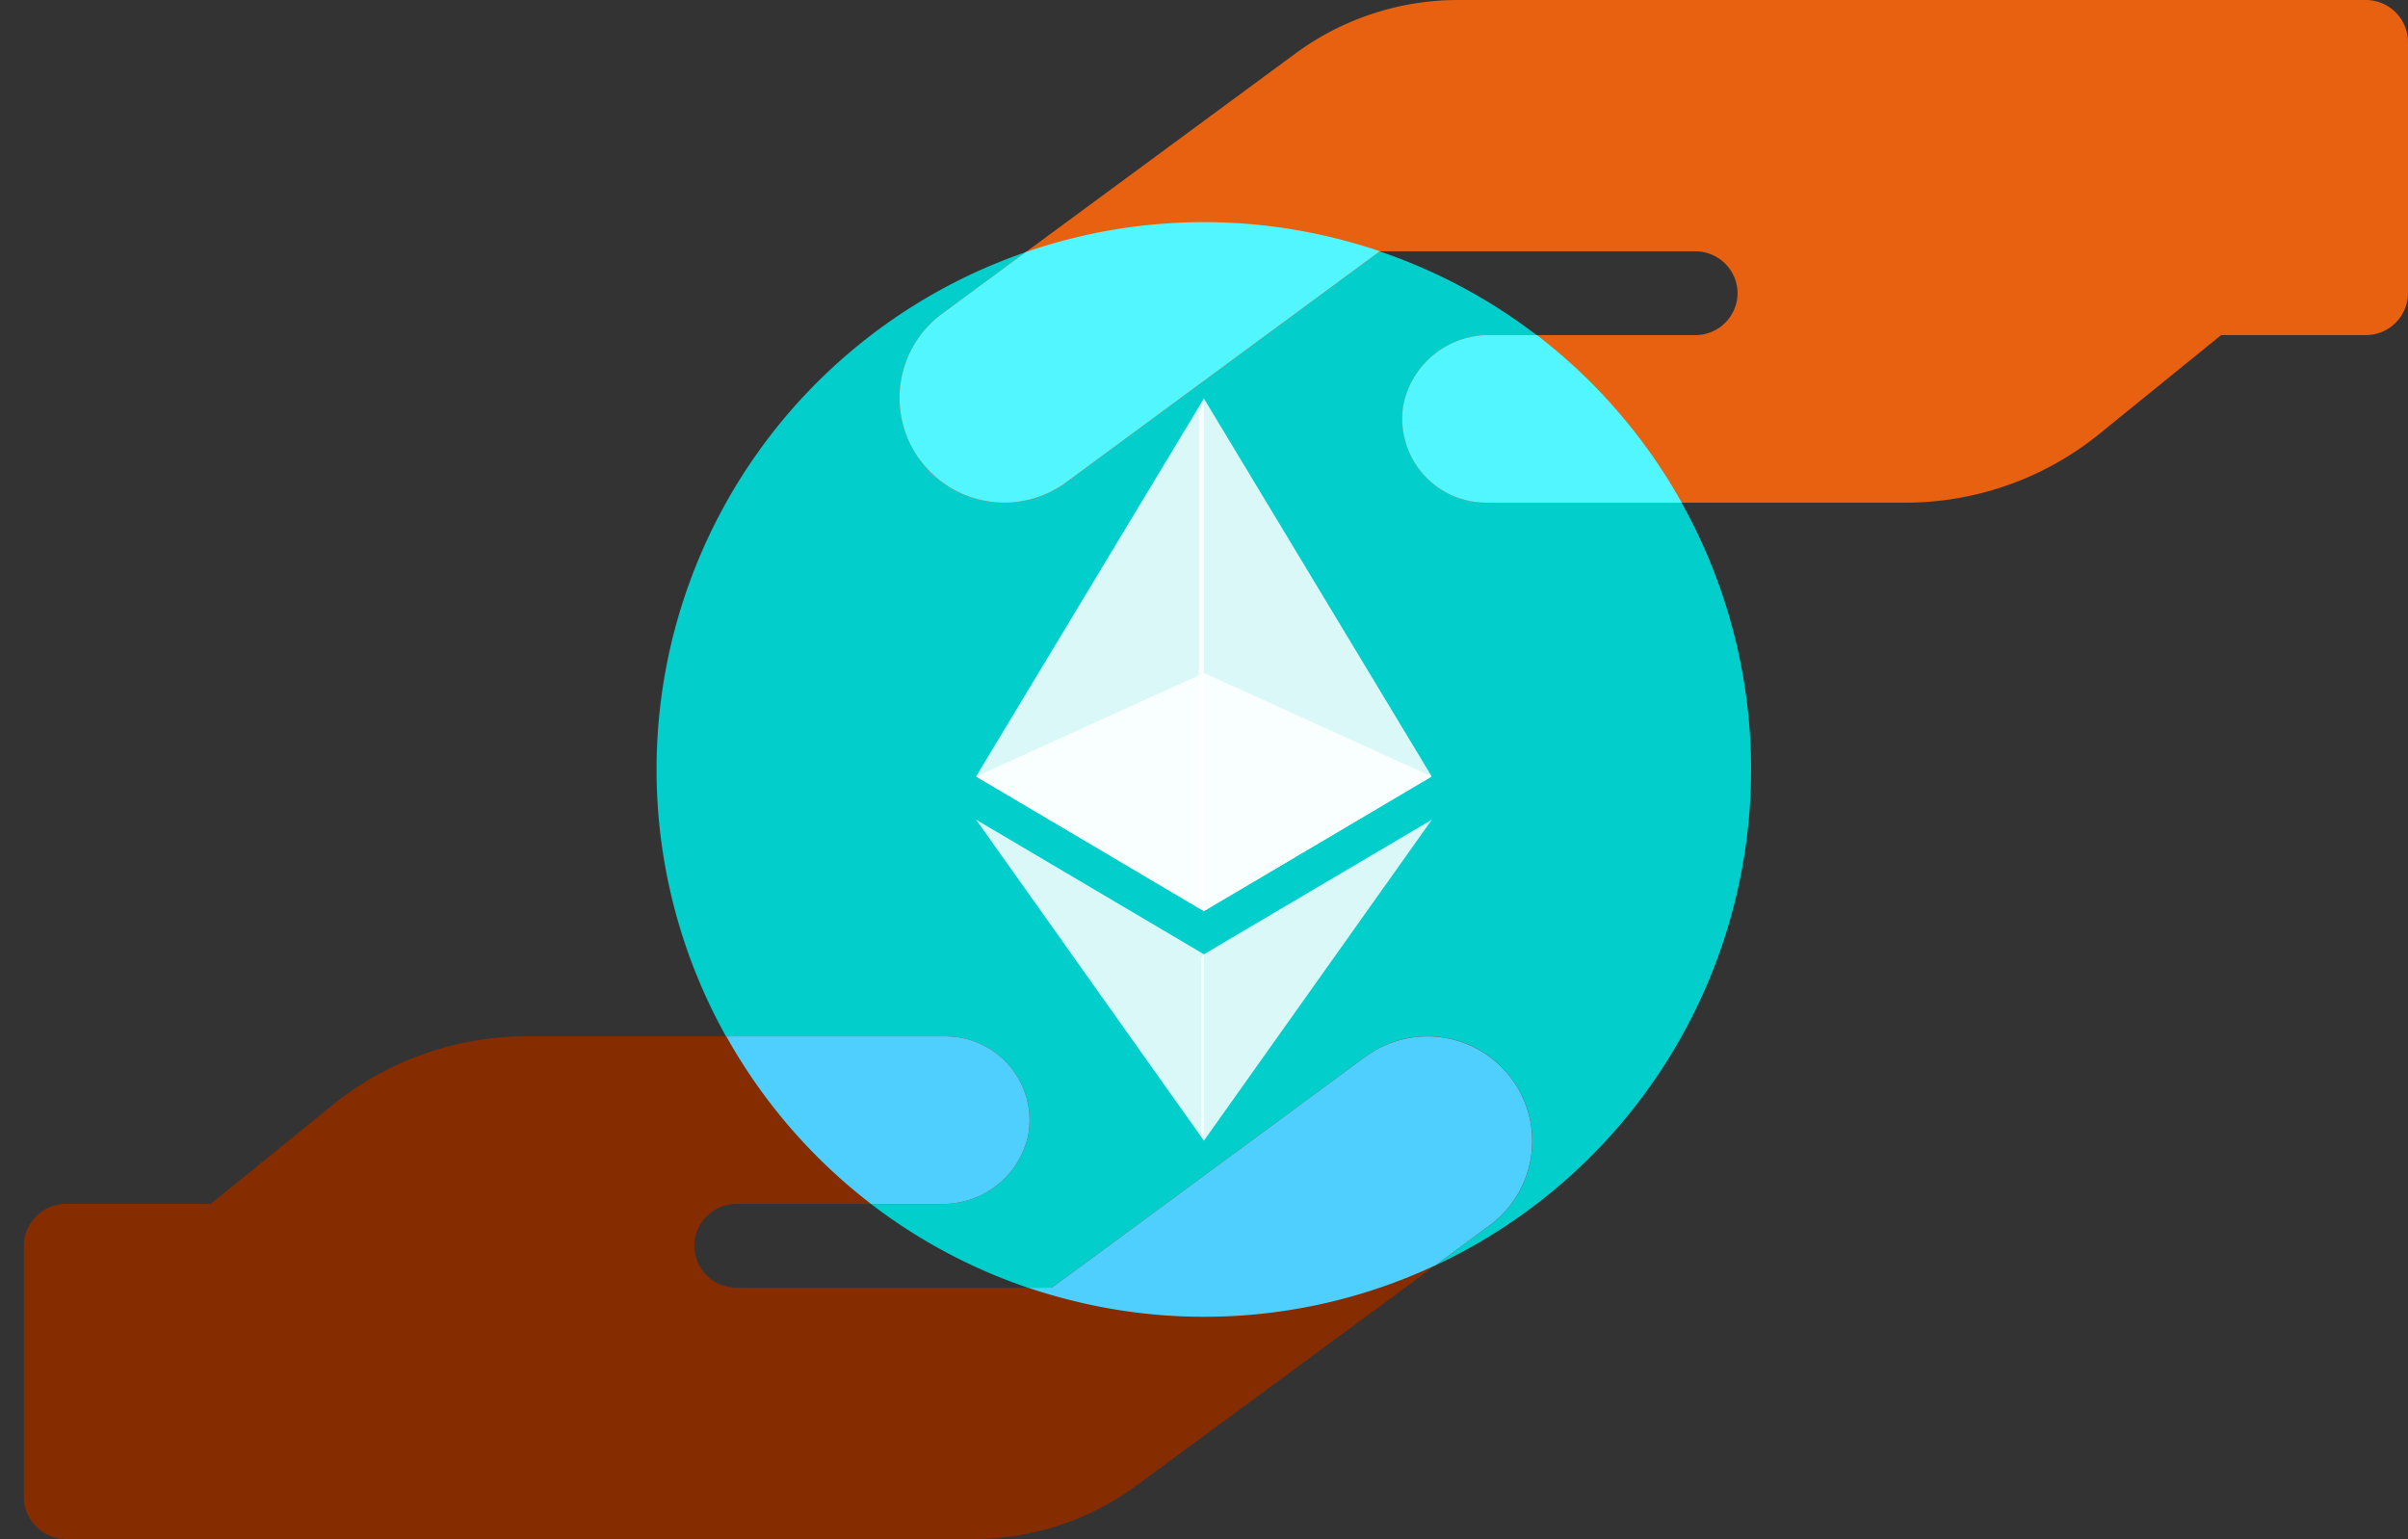 <svg xmlns="http://www.w3.org/2000/svg" width="88" height="56.25" viewBox="0 0 88 56.25">
  <rect x="0" y="0" width="88" height="56.25" fill="#333333" stroke="none"/>
  <g id="Group_283" data-name="Group 283" transform="translate(-825 -142.875)">
    <rect id="ic_base" width="88" height="56" transform="translate(825 143)" fill="rgba(255,255,255,0)"/>
    <path id="Path_1467" data-name="Path 1467" d="M39.4,24.841A20,20,0,1,1,24.835.6,20,20,0,0,1,39.4,24.841h0Z" transform="translate(849 150.997)" fill="#02cecc"/>
    <path id="Path_1654" data-name="Path 1654" d="M54.378-10.689a3.819,3.819,0,0,0-5.353-.81L37.572-3.061H26.029A1.542,1.542,0,0,1,24.5-4.592a1.542,1.542,0,0,1,1.531-1.531h7.488A3.186,3.186,0,0,0,36.711-8.67a3.068,3.068,0,0,0-3.026-3.577H18.374A11.264,11.264,0,0,0,11.28-9.735L6.83-6.123h-5.3A1.542,1.542,0,0,0,0-4.592V4.594A1.542,1.542,0,0,0,1.531,6.125H34.738a10.027,10.027,0,0,0,5.9-1.94L53.568-5.339A3.824,3.824,0,0,0,54.378-10.689Z" transform="translate(825.872 193)" fill="#852d00"/>
    <path id="Path_1655" data-name="Path 1655" d="M54.378-10.689a3.819,3.819,0,0,0-5.353-.81L37.572-3.061H26.029A1.542,1.542,0,0,1,24.5-4.592a1.542,1.542,0,0,1,1.531-1.531h7.488A3.186,3.186,0,0,0,36.711-8.67a3.068,3.068,0,0,0-3.026-3.577H18.374A11.264,11.264,0,0,0,11.28-9.735L6.83-6.123h-5.3A1.542,1.542,0,0,0,0-4.592V4.594A1.542,1.542,0,0,0,1.531,6.125H34.738a10.027,10.027,0,0,0,5.9-1.94L53.568-5.339A3.824,3.824,0,0,0,54.378-10.689Z" transform="translate(913 149) rotate(180)" fill="#e8611099"/>
    <path id="Intersection_38" data-name="Intersection 38" d="M10208.288,1399.406q-.81-.2-1.587-.465h.87l11.454-8.438a3.826,3.826,0,1,1,4.541,6.16l-1.979,1.459a19.917,19.917,0,0,1-13.3,1.284Zm-7.328-3.527a20.035,20.035,0,0,1-5.289-6.124h8.014a3.067,3.067,0,0,1,3.026,3.578,3.183,3.183,0,0,1-3.193,2.546Z" transform="translate(-9344.129 -1209.002)" fill="#4fcffe"/>
    <path id="Intersection_37" data-name="Intersection 37" d="M10179.622,1376.814a3.822,3.822,0,0,1,.812-5.35l3.05-2.248a19.9,19.9,0,0,1,11.352-.5c.54.135,1.071.291,1.59.466l-11.45,8.436a3.815,3.815,0,0,1-5.353-.809Zm20.693,1.557a3.068,3.068,0,0,1-3.028-3.575,3.188,3.188,0,0,1,3.2-2.548h1.681a20.044,20.044,0,0,1,5.29,6.123Z" transform="translate(-9321 -1217.125)" fill="#51f6ff"/>
    <g id="Layer_x0020_1" transform="translate(857.001 151.464)">
      <g id="_1421394342400" transform="translate(3.669 5.975)">
        <g id="Group_119" data-name="Group 119">
          <path id="Path_1461" data-name="Path 1461" d="M383.682,0,383.5.618V18.555l.182.182,8.326-4.922Z" transform="translate(-375.356)" fill="#fff" opacity="0.85"/>
          <path id="Path_1462" data-name="Path 1462" d="M8.326,0,0,13.815l8.326,4.922V0Z" fill="#fff" opacity="0.85"/>
          <path id="Path_1463" data-name="Path 1463" d="M387.343,729.809l-.1.125v6.389l.1.3,8.331-11.733Z" transform="translate(-379.016 -709.496)" fill="#fff" opacity="0.85"/>
          <path id="Path_1464" data-name="Path 1464" d="M8.326,736.623v-6.814L0,724.89Z" transform="translate(0 -709.496)" fill="#fff" opacity="0.85"/>
          <path id="Path_1465" data-name="Path 1465" d="M392.07,481.036l8.326-4.922-8.326-3.785Z" transform="translate(-383.744 -462.299)" fill="#fff" opacity="0.85"/>
          <path id="Path_1466" data-name="Path 1466" d="M0,476.115l8.326,4.922V472.33Z" transform="translate(0 -462.299)" fill="#fff" opacity="0.85"/>
        </g>
      </g>
    </g>
  </g>
</svg>
